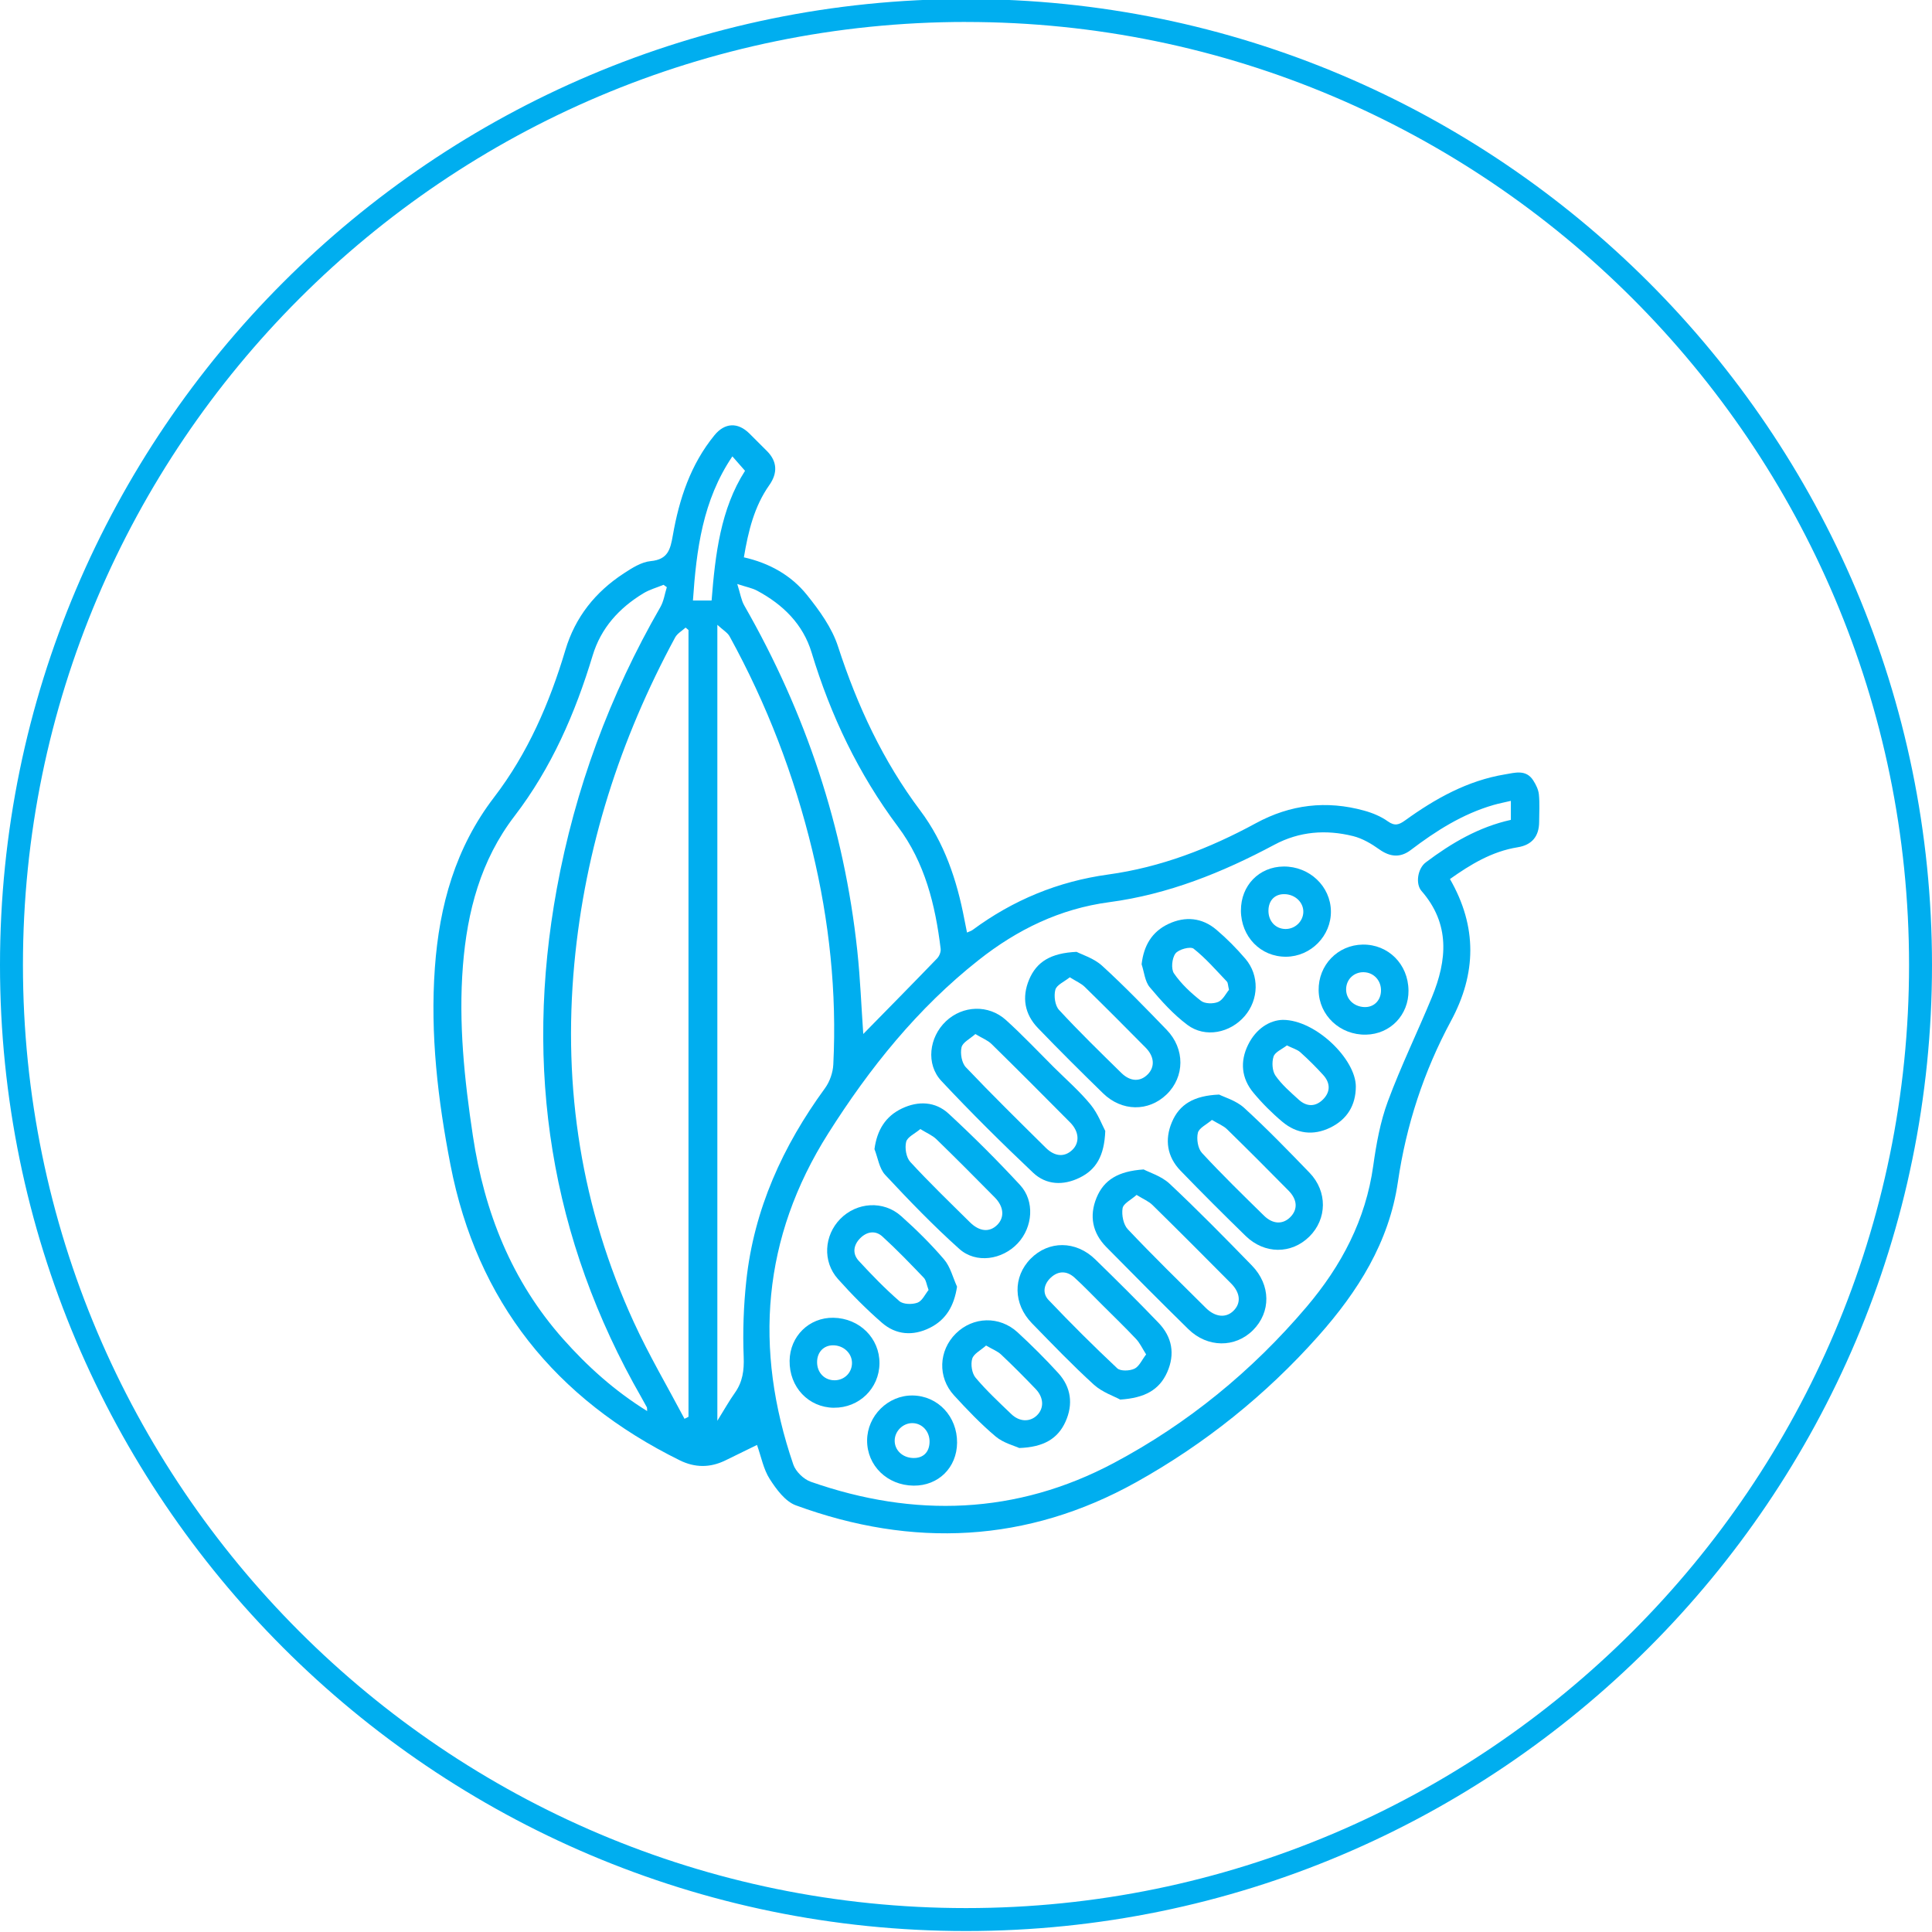 <?xml version="1.0" encoding="UTF-8"?><svg id="Layer_1" xmlns="http://www.w3.org/2000/svg" viewBox="0 0 617.18 617.18"><defs><style>.cls-1{fill:#00aeef;}</style></defs><path class="cls-1" d="M308.59,616.87C138.44,616.87,0,478.44,0,308.28S138.44-.31,308.59-.31s308.59,138.44,308.59,308.59-138.44,308.59-308.59,308.59Zm0-609.86C142.48,7.02,7.33,142.16,7.33,308.28s135.15,301.26,301.26,301.26,301.26-135.15,301.26-301.26S474.71,7.02,308.59,7.02Z"/><g id="_9qepbG"><g><path class="cls-1" d="M241.84,461.58c-3.54,1.73-6.85,3.36-10.16,4.97-4.85,2.36-9.69,2.34-14.53-.05-39.71-19.59-64.75-50.6-73.25-94.39-4.03-20.79-6.51-41.71-4.98-62.96,1.43-19.87,6.56-38.33,18.91-54.45,10.79-14.08,17.73-30.13,22.78-47.04,3.14-10.53,9.58-18.56,18.66-24.49,2.63-1.72,5.62-3.64,8.59-3.92,5.53-.52,6.29-3.74,7.08-8.24,2.03-11.6,5.68-22.67,13.31-31.99,3.29-4.02,7.46-4.18,11.13-.55,1.89,1.87,3.77,3.75,5.64,5.63,3.27,3.29,3.46,7.01,.72,10.89-4.79,6.8-6.69,14.62-8.11,23.05,8.1,1.82,15.09,5.71,20.14,12,4,4.98,8.01,10.52,9.94,16.49,6.13,18.86,14.32,36.5,26.27,52.41,7.72,10.28,11.7,22.23,14.09,34.75,.25,1.3,.52,2.59,.84,4.21,.72-.33,1.31-.48,1.77-.82,12.96-9.57,27.31-15.51,43.36-17.72,16.74-2.3,32.34-8.33,47.12-16.37,11.07-6.02,22.59-7.37,34.64-4.03,2.65,.73,5.34,1.84,7.55,3.42,2.23,1.59,3.58,1.09,5.52-.31,9.66-6.97,19.94-12.71,31.88-14.69,3.18-.53,6.73-1.67,9.03,1.9,.87,1.35,1.67,2.96,1.82,4.52,.29,2.89,.09,5.84,.08,8.76-.02,4.62-2.32,7.37-6.85,8.1-8.23,1.32-15.07,5.49-21.64,10.15,8.75,15.22,8.47,30.21,.34,45.3-8.7,16.16-14.32,33.3-16.98,51.51-2.81,19.22-12.78,34.97-25.41,49.18-16.75,18.83-36.28,34.48-58.18,46.69-34.85,19.43-71.48,21.05-108.73,7.39-3.39-1.24-6.24-5.13-8.35-8.42-2-3.13-2.71-7.09-4.05-10.86Zm240.84-205.75c-2.08,.49-3.86,.83-5.6,1.33-9.86,2.86-18.34,8.25-26.42,14.39-3.34,2.54-6.63,2.21-10.03-.21-2.53-1.81-5.42-3.51-8.4-4.25-8.63-2.14-17.12-1.52-25.14,2.77-16.61,8.88-33.95,15.85-52.72,18.34-15.78,2.1-29.37,8.74-41.69,18.45-19.56,15.42-34.9,34.56-48.1,55.42-21.08,33.31-23.82,68.83-11.16,105.76,.77,2.26,3.31,4.73,5.58,5.52,33.07,11.6,65.76,10.51,96.8-5.99,23.59-12.54,44.21-29.4,61.6-49.89,11.12-13.11,18.88-27.78,21.29-45.1,.97-6.94,2.24-14,4.66-20.53,4.18-11.29,9.49-22.15,14.08-33.3,4.86-11.81,5.87-23.38-3.32-33.91-2.01-2.3-1.24-7.18,1.36-9.14,8.21-6.19,16.97-11.32,27.18-13.58v-6.1ZM218.67,453.24c.42-.21,.85-.43,1.27-.64V201.26c-.31-.26-.61-.52-.92-.78-1.14,1.04-2.66,1.88-3.35,3.16-17.63,32.6-28.75,67.21-32.2,104.21-3.71,39.86,2.29,78.12,19,114.52,4.84,10.54,10.76,20.59,16.19,30.86Zm10.49,.63c2.26-3.64,3.78-6.37,5.58-8.9,2.5-3.52,3-7.18,2.83-11.54-.32-8.06-.03-16.21,.83-24.23,2.45-22.88,11.66-43.09,25.13-61.55,1.53-2.09,2.55-5.01,2.67-7.6,1.15-23.09-1.28-45.85-6.7-68.32-5.78-23.99-14.55-46.82-26.43-68.44-.65-1.19-2.05-1.97-3.91-3.69v254.28Zm-22.42-3.07c-.06-.95-.03-1.1-.08-1.2-.57-1.05-1.14-2.09-1.73-3.13-29.16-50.84-37.56-105.15-27.06-162.57,5.83-31.88,16.9-61.85,33.08-89.95,1.09-1.89,1.4-4.23,2.07-6.37-.35-.25-.7-.5-1.05-.76-2.15,.89-4.46,1.51-6.43,2.71-7.74,4.69-13.55,11.05-16.22,19.89-5.56,18.43-13.16,35.89-24.94,51.26-10.85,14.15-15.12,30.49-16.5,47.84-1.44,18.26,.47,36.32,3.19,54.36,3.67,24.32,12.35,46.32,28.84,64.89,7.78,8.76,16.39,16.52,26.85,23.02Zm69.04-120.5c7.86-8.01,15.77-16.03,23.59-24.14,.7-.73,1.24-2.09,1.12-3.07-1.69-13.98-5.03-27.52-13.62-38.99-12.64-16.89-21.51-35.51-27.6-55.64-2.74-9.08-9.18-15.37-17.44-19.78-1.53-.82-3.33-1.14-6.31-2.12,.98,3.1,1.27,5.18,2.24,6.87,19.65,34.29,31.91,71,36.11,110.33,.95,8.92,1.29,17.9,1.9,26.53Zm-48.46-138.46c1.17-14.81,2.89-29.24,10.68-41.44-1.48-1.69-2.65-3.03-4.04-4.61-9.5,14.04-11.49,29.78-12.6,46.05h5.95Z"/><path class="cls-1" d="M353.08,361.28c-.3,8.02-2.95,12.37-8.17,14.93-5.24,2.58-10.72,2.36-14.9-1.6-10.02-9.48-19.84-19.21-29.27-29.28-5.04-5.38-3.95-13.98,1.43-19.08,5.35-5.07,13.6-5.44,19.18-.4,5.31,4.8,10.23,10.03,15.31,15.09,3.95,3.93,8.2,7.62,11.72,11.91,2.39,2.92,3.76,6.69,4.69,8.42Zm-41.5-30.95c-1.69,1.52-4.06,2.65-4.42,4.24-.45,1.96,.06,4.98,1.39,6.37,8.32,8.76,16.95,17.23,25.54,25.73,2.9,2.87,6.01,3.02,8.45,.68,2.42-2.33,2.22-5.85-.68-8.78-8.32-8.39-16.66-16.77-25.1-25.05-1.24-1.22-3.03-1.89-5.17-3.19Z"/><path class="cls-1" d="M365.36,373.59c1.8,.96,5.65,2.1,8.28,4.56,9,8.44,17.65,17.26,26.26,26.1,6.11,6.26,6.13,14.91,.38,20.67-5.7,5.71-14.57,5.66-20.68-.34-8.81-8.65-17.52-17.4-26.18-26.2-4.44-4.51-5.52-9.95-3.12-15.78,2.35-5.69,6.93-8.48,15.06-9.02Zm-2.29,8.14c-1.74,1.56-4.21,2.72-4.46,4.25-.35,2.13,.25,5.21,1.67,6.71,8.11,8.58,16.58,16.84,24.96,25.16,2.98,2.95,6.41,3.24,8.78,.9,2.48-2.43,2.27-5.7-.75-8.75-8.32-8.39-16.66-16.76-25.09-25.04-1.24-1.22-2.99-1.93-5.11-3.25Z"/><path class="cls-1" d="M343.93,304.08c1.67,.87,5.49,2.02,8.15,4.44,7.14,6.51,13.87,13.49,20.6,20.44,5.92,6.11,5.81,15.02,0,20.65-5.77,5.58-14.31,5.51-20.34-.38-7.02-6.85-13.98-13.76-20.78-20.83-4.25-4.42-5.19-9.79-2.81-15.46,2.38-5.68,6.9-8.5,15.19-8.87Zm-2.19,8.12c-1.75,1.42-4.2,2.43-4.61,3.98-.52,1.96-.12,5.04,1.18,6.44,6.39,6.93,13.16,13.51,19.89,20.12,2.89,2.84,6.07,2.89,8.46,.45,2.31-2.35,2.14-5.64-.65-8.48-6.44-6.53-12.92-13.02-19.47-19.43-1.16-1.14-2.77-1.81-4.8-3.09Z"/><path class="cls-1" d="M389.45,349.66c1.69,.86,5.43,1.91,8,4.25,7.24,6.62,14.09,13.68,20.9,20.74,5.76,5.98,5.6,14.77-.08,20.38-5.73,5.66-14.32,5.67-20.35-.21-7.03-6.85-13.99-13.79-20.81-20.85-4.29-4.45-5.11-9.89-2.75-15.49,2.38-5.65,6.95-8.48,15.09-8.82Zm-2.3,8.1c-1.72,1.49-4.12,2.57-4.49,4.13-.47,1.97,0,4.99,1.3,6.41,6.37,6.9,13.11,13.46,19.82,20.04,2.85,2.8,6.06,2.85,8.43,.45,2.39-2.42,2.28-5.53-.56-8.42-6.5-6.6-13.05-13.16-19.67-19.63-1.15-1.12-2.79-1.75-4.82-2.98Z"/><path class="cls-1" d="M279.35,367.09c.82-6.12,3.55-10.5,8.76-12.98,5.19-2.48,10.69-2.28,14.94,1.66,7.89,7.3,15.53,14.91,22.82,22.8,4.75,5.14,4.06,13.44-.72,18.57-4.94,5.31-13.35,6.63-18.73,1.8-8.29-7.43-16.05-15.48-23.65-23.63-1.9-2.03-2.32-5.44-3.42-8.22Zm14.65-6.41c-1.72,1.46-4.15,2.53-4.53,4.09-.48,1.96,.01,4.98,1.32,6.41,6.11,6.64,12.63,12.92,19.05,19.27,3.07,3.03,6.28,3.28,8.73,.84,2.38-2.38,2.14-5.81-.8-8.78-6.16-6.24-12.34-12.46-18.63-18.58-1.26-1.22-3.01-1.94-5.14-3.25Z"/><path class="cls-1" d="M357.84,447.09c-1.95-1.07-5.72-2.32-8.41-4.76-6.85-6.24-13.28-12.95-19.76-19.59-6.03-6.18-6.13-14.87-.42-20.65,5.75-5.82,14.42-5.82,20.62,.21,6.84,6.66,13.61,13.38,20.22,20.27,4.35,4.53,5.35,9.98,2.77,15.79-2.51,5.66-7.19,8.24-15.03,8.74Zm8.29-14.42c-1.24-1.95-2-3.65-3.21-4.93-3.54-3.76-7.26-7.35-10.92-11-2.91-2.9-5.74-5.88-8.78-8.64-2.39-2.16-5.13-2.19-7.52,.02-2.23,2.06-2.81,4.98-.76,7.14,7.11,7.48,14.44,14.78,21.96,21.84,1.04,.97,3.95,.86,5.49,.14,1.52-.71,2.39-2.82,3.74-4.57Z"/><path class="cls-1" d="M305.73,411.02c-.94,6.17-3.51,10.58-8.71,13.17-5.35,2.66-10.78,2.28-15.27-1.62-4.99-4.34-9.69-9.08-14.09-14.02-4.95-5.56-4.4-13.89,.76-19.16,5.26-5.37,13.78-5.98,19.45-.91,4.84,4.32,9.5,8.91,13.71,13.84,2.02,2.36,2.81,5.77,4.15,8.71Zm-9.1,1.06c-.65-1.74-.77-3.11-1.51-3.88-4.31-4.5-8.63-9-13.23-13.19-2.25-2.06-5.02-1.59-7.15,.59-2.13,2.18-2.49,4.92-.42,7.17,4.13,4.48,8.39,8.88,12.98,12.87,1.23,1.07,4.1,1.13,5.8,.5,1.51-.56,2.44-2.71,3.53-4.05Z"/><path class="cls-1" d="M325.58,462.56c-1.55-.72-5.05-1.59-7.53-3.68-4.75-4-9.08-8.54-13.29-13.13-5.3-5.79-4.91-14.32,.58-19.75,5.49-5.43,13.97-5.71,19.76-.36,4.48,4.13,8.82,8.45,12.93,12.95,4.16,4.55,4.85,10.01,2.35,15.56-2.45,5.42-6.95,8.16-14.81,8.42Zm-10.58-32.73c-1.67,1.51-3.95,2.61-4.43,4.23-.53,1.8-.1,4.65,1.09,6.06,3.49,4.14,7.49,7.86,11.41,11.62,2.62,2.51,5.94,2.57,8.17,.41,2.33-2.25,2.25-5.69-.42-8.46-3.58-3.73-7.22-7.4-10.98-10.95-1.18-1.12-2.84-1.73-4.85-2.92Z"/><path class="cls-1" d="M409.79,325.8c10.45-.03,23.36,12.57,23.33,21.33-.02,5.95-2.78,10.48-8.18,13.1-5.42,2.63-10.71,1.96-15.27-1.86-3.35-2.8-6.48-5.94-9.27-9.3-3.83-4.6-4.33-9.95-1.7-15.3,2.55-5.2,6.92-7.88,11.1-7.97Zm1.31,8.16c-1.53,1.2-3.78,2.09-4.26,3.56-.6,1.82-.43,4.6,.63,6.12,2.01,2.88,4.78,5.26,7.42,7.66,2.52,2.29,5.35,2.34,7.77-.1,2.43-2.45,2.32-5.27,.04-7.79-2.3-2.54-4.75-4.97-7.3-7.26-1.01-.9-2.48-1.29-4.3-2.19Z"/><path class="cls-1" d="M364.69,308.04c.68-6,3.32-10.42,8.57-12.89,5.36-2.52,10.73-2.03,15.3,1.84,3.33,2.82,6.44,5.97,9.28,9.29,4.53,5.3,4.29,13.06-.21,18.3-4.65,5.42-12.63,7.07-18.3,2.83-4.51-3.37-8.4-7.69-12.04-12.04-1.56-1.86-1.78-4.86-2.6-7.33Zm27.91,8.15c-.34-1.4-.29-2.24-.69-2.65-3.44-3.6-6.73-7.43-10.61-10.48-1.02-.8-4.81,.21-5.8,1.54-1.12,1.5-1.46,4.93-.46,6.37,2.3,3.33,5.39,6.23,8.61,8.74,1.24,.97,3.93,1.02,5.49,.36,1.55-.66,2.5-2.73,3.47-3.88Z"/><path class="cls-1" d="M396.42,290.85c-.03-7.97,5.8-13.97,13.63-14.04,8.25-.07,15,6.3,15.11,14.26,.11,7.88-6.4,14.5-14.31,14.56-8.12,.06-14.4-6.37-14.44-14.78Zm14.24,5.92c3.04,.03,5.62-2.42,5.69-5.42,.07-3.05-2.55-5.59-5.9-5.71-3.11-.11-5.16,1.9-5.24,5.13-.09,3.43,2.22,5.97,5.45,6Z"/><path class="cls-1" d="M305.74,460.87c-.06,7.96-5.98,13.8-13.9,13.72-8.41-.09-14.88-6.39-14.84-14.45,.04-7.88,6.71-14.46,14.55-14.35,8.06,.11,14.25,6.7,14.19,15.09Zm-8.79-.18c.09-3.35-2.31-6.02-5.45-6.07-2.98-.05-5.61,2.47-5.69,5.47-.09,3.11,2.45,5.57,5.87,5.67,3.21,.1,5.18-1.81,5.27-5.07Z"/><path class="cls-1" d="M266.38,449.71c-8.12-.09-14.25-6.6-14.14-15.02,.1-7.83,6.24-13.86,13.99-13.73,8.34,.14,14.79,6.54,14.72,14.58-.07,7.99-6.51,14.25-14.57,14.16Zm5.79-14.38c-.04-3.09-2.73-5.57-6.05-5.57-3.01,0-5.1,2.2-5.1,5.38,0,3.39,2.41,5.85,5.69,5.79,3.11-.06,5.5-2.5,5.46-5.59Z"/><path class="cls-1" d="M449.95,316.35c.09,7.88-5.79,14.01-13.58,14.17-8.27,.17-15-6.12-15.13-14.14-.13-8.07,6.09-14.52,14.09-14.63,8.15-.11,14.52,6.26,14.61,14.6Zm-14.23-5.78c-3.14-.09-5.6,2.2-5.7,5.32-.1,3.17,2.35,5.64,5.75,5.82,3.01,.15,5.26-1.97,5.39-5.08,.14-3.31-2.24-5.96-5.45-6.05Z"/></g></g></svg>
